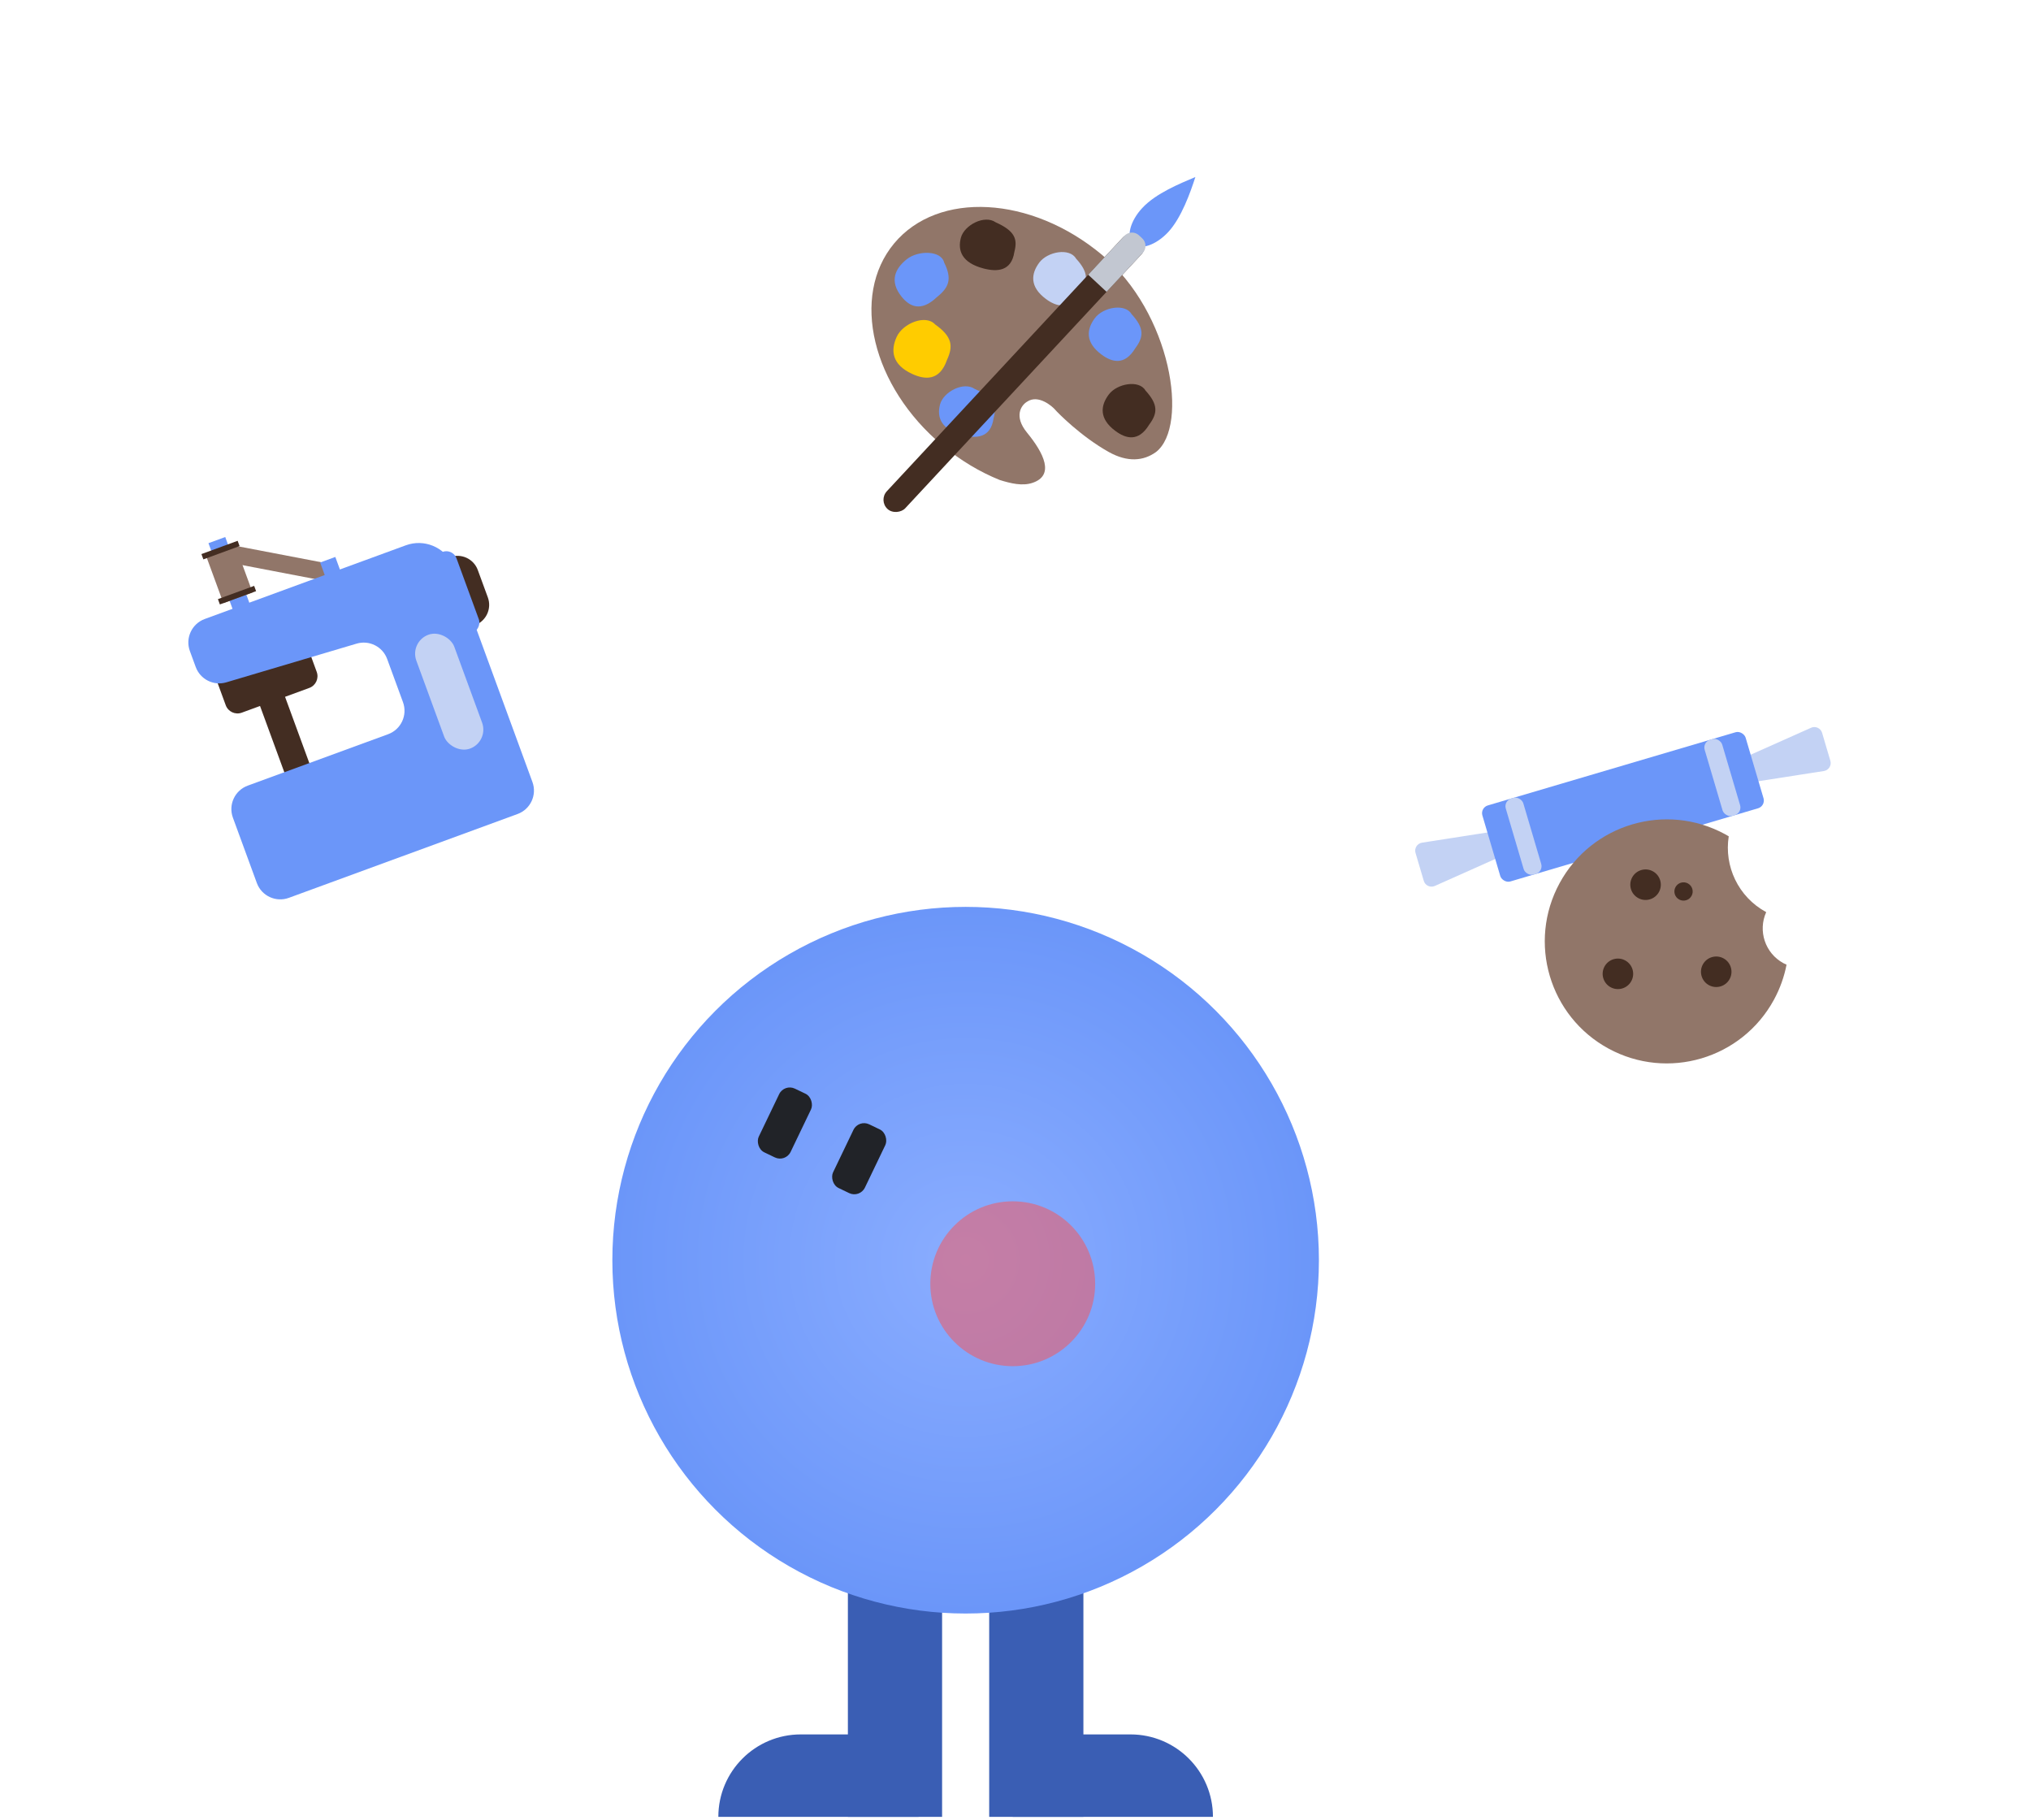 <svg width="125" height="112" viewBox="0 0 125 112" fill="none" xmlns="http://www.w3.org/2000/svg">
<rect x="52.184" y="94.412" width="5.798" height="17.395" fill="#3A5EB4"/>
<rect x="60.881" y="94.412" width="5.798" height="17.395" fill="#3A5EB4"/>
<path d="M44.211 111.806C44.211 109.004 46.482 106.733 49.284 106.733H56.532V111.806H44.211Z" fill="#3A5EB4"/>
<path d="M62.331 106.733H69.578C72.38 106.733 74.652 109.004 74.652 111.806H62.331V106.733Z" fill="#3A5EB4"/>
<circle cx="59.431" cy="77.551" r="21.743" fill="url(#paint0_radial_2004_3359)"/>
<rect x="48.268" y="66.679" width="2.174" height="4.349" rx="0.725" transform="rotate(25.647 48.268 66.679)" fill="#212328"/>
<rect x="52.841" y="68.875" width="2.174" height="4.349" rx="0.725" transform="rotate(25.647 52.841 68.875)" fill="#212328"/>
<g filter="url(#filter0_f_2004_3359)">
<circle cx="62.33" cy="79" r="5.073" fill="#FF504F" fill-opacity="0.5"/>
</g>
<rect x="50.853" width="34.064" height="34.064" rx="7.248" transform="rotate(15 50.853 0)" fill="white"/>
<path d="M55.032 14.978C57.736 11.734 63.456 12.043 67.807 15.669C72.105 19.252 73.184 26.218 71.153 27.813C70.373 28.379 69.387 28.456 68.237 27.813C66.515 26.849 65.075 25.376 64.933 25.205C64.791 25.035 63.915 24.24 63.209 24.722C62.861 24.93 62.373 25.602 63.209 26.623C64.254 27.899 64.916 29.252 63.548 29.713C62.928 29.922 62.215 29.753 61.526 29.537C60.315 29.047 59.12 28.34 58.015 27.419C53.664 23.792 52.328 18.222 55.032 14.978Z" fill="#917669"/>
<path d="M61.277 13.679C62.471 14.214 62.637 14.718 62.43 15.502C62.253 16.695 61.371 16.742 60.527 16.52C59.193 16.168 58.931 15.418 59.138 14.633C59.345 13.849 60.598 13.2 61.277 13.679Z" fill="#432D22"/>
<path d="M59.995 23.937C61.189 24.472 61.355 24.976 61.148 25.76C60.971 26.953 60.089 27 59.245 26.778C57.911 26.426 57.648 25.676 57.855 24.891C58.062 24.107 59.316 23.457 59.995 23.937Z" fill="#6B96F9"/>
<path d="M58.108 16.155C58.625 17.188 58.386 17.704 57.663 18.284C56.668 19.232 55.966 18.852 55.488 18.256C54.733 17.314 55.075 16.54 55.799 15.96C56.522 15.379 57.94 15.416 58.108 16.155Z" fill="#6B96F9"/>
<path d="M57.549 19.962C58.62 20.721 58.671 21.305 58.284 22.147C57.834 23.448 56.941 23.378 56.147 23.014C54.893 22.438 54.802 21.569 55.189 20.726C55.576 19.884 56.979 19.336 57.549 19.962Z" fill="#FFCC00"/>
<path d="M66.223 15.909C67.032 16.791 66.963 17.326 66.451 18.013C65.793 19.1 65.008 18.872 64.37 18.397C63.362 17.646 63.452 16.847 63.963 16.16C64.475 15.473 65.837 15.24 66.223 15.909Z" fill="#C3D2F4"/>
<path d="M69.642 19.328C70.451 20.211 70.382 20.745 69.871 21.432C69.213 22.519 68.427 22.291 67.79 21.816C66.782 21.065 66.871 20.266 67.383 19.579C67.894 18.892 69.256 18.659 69.642 19.328Z" fill="#6B96F9"/>
<path d="M70.498 24.03C71.306 24.912 71.237 25.447 70.726 26.134C70.067 27.221 69.282 26.992 68.645 26.517C67.637 25.767 67.726 24.968 68.238 24.281C68.749 23.594 70.111 23.361 70.498 24.03Z" fill="#432D22"/>
<rect width="1.543" height="22.876" rx="0.772" transform="matrix(-0.732 -0.681 -0.681 0.732 70.764 15.1)" fill="#432D22"/>
<path fill-rule="evenodd" clip-rule="evenodd" d="M70.301 12.8C69.553 13.604 69.295 14.601 69.737 15.012C70.172 15.417 71.148 15.088 71.896 14.284C72.715 13.404 73.27 11.825 73.571 10.892C72.626 11.298 71.156 11.882 70.301 12.8Z" fill="#6B96F9"/>
<path d="M70.331 15.566C70.57 15.309 70.556 14.906 70.299 14.667L70.1 14.482C69.843 14.243 69.441 14.257 69.201 14.514L66.975 16.907L68.105 17.958L70.331 15.566Z" fill="#C2C7D1"/>
<rect x="100.913" y="28.266" width="34.064" height="34.064" rx="7.248" transform="rotate(45 100.913 28.266)" fill="white"/>
<path d="M94.22 50.812C94.793 50.723 95.029 51.521 94.499 51.757L88.307 54.52C88.032 54.642 87.713 54.495 87.628 54.206L87.12 52.489C87.035 52.201 87.223 51.903 87.52 51.857L94.22 50.812Z" fill="#C3D2F4"/>
<path d="M105.551 48.493C104.978 48.582 104.742 47.784 105.272 47.548L111.464 44.785C111.739 44.663 112.058 44.81 112.143 45.098L112.651 46.816C112.736 47.104 112.548 47.401 112.251 47.448L105.551 48.493Z" fill="#C3D2F4"/>
<rect x="91.094" y="49.705" width="16.894" height="4.88" rx="0.497" transform="rotate(-16.454 91.094 49.705)" fill="#6B96F9"/>
<rect x="92.534" y="49.279" width="1.126" height="4.88" rx="0.497" transform="rotate(-16.454 92.534 49.279)" fill="#C3D2F4"/>
<rect x="104.775" y="45.664" width="1.126" height="4.88" rx="0.497" transform="rotate(-16.454 104.775 45.664)" fill="#C3D2F4"/>
<path d="M106.397 51.465C106.107 53.296 106.974 55.191 108.695 56.127C108.697 56.129 108.701 56.129 108.703 56.13C108.184 57.283 108.633 58.658 109.761 59.272C109.825 59.306 109.89 59.336 109.955 59.364C109.812 60.1 109.557 60.827 109.18 61.52C107.198 65.163 102.638 66.509 98.996 64.527C95.354 62.546 94.007 57.987 95.989 54.344C97.97 50.702 102.529 49.355 106.172 51.336C106.248 51.378 106.323 51.422 106.397 51.465Z" fill="#917669"/>
<circle cx="101.278" cy="54.443" r="0.939" transform="rotate(28.546 101.278 54.443)" fill="#432D22"/>
<circle cx="103.615" cy="54.86" r="0.563" transform="rotate(28.546 103.615 54.86)" fill="#432D22"/>
<circle cx="99.576" cy="59.928" r="0.939" transform="rotate(28.546 99.576 59.928)" fill="#432D22"/>
<circle cx="105.627" cy="59.801" r="0.939" transform="rotate(28.546 105.627 59.801)" fill="#432D22"/>
<rect y="32.148" width="34.064" height="34.064" rx="7.248" transform="rotate(-19.069 0 32.148)" fill="white"/>
<path d="M14.203 34.087L20.461 35.285" stroke="#917669" stroke-width="1.087"/>
<path d="M17.98 39.452C18.378 39.306 18.82 39.51 18.966 39.908L19.493 41.347C19.639 41.746 19.435 42.188 19.036 42.334L17.544 42.881L19.232 47.488L17.692 48.052L16.004 43.445L14.879 43.857C14.481 44.003 14.04 43.798 13.894 43.4L13.366 41.96C13.22 41.562 13.425 41.121 13.823 40.975L17.98 39.452Z" fill="#432D22"/>
<rect x="12.83" y="33.426" width="1.1" height="4.401" transform="rotate(-20.125 12.83 33.426)" fill="#6B96F9"/>
<path d="M27.699 34.287C28.389 34.033 29.154 34.388 29.407 35.079L30.025 36.764C30.278 37.455 29.924 38.22 29.233 38.473L27.699 34.287Z" fill="#432D22"/>
<rect x="27.866" y="33.732" width="5.327" height="1.332" rx="0.666" transform="rotate(69.874 27.866 33.732)" fill="#6B96F9"/>
<rect x="19.703" y="34.616" width="0.995" height="0.995" transform="rotate(-20.125 19.703 34.616)" fill="#6B96F9"/>
<rect x="12.674" y="34.181" width="1.911" height="3.127" transform="rotate(-20.125 12.674 34.181)" fill="#917669"/>
<rect x="13.413" y="36.87" width="2.374" height="0.347" transform="rotate(-20.125 13.413 36.87)" fill="#432D22"/>
<rect x="12.397" y="34.097" width="2.374" height="0.347" transform="rotate(-20.125 12.397 34.097)" fill="#432D22"/>
<path d="M24.978 33.557C26.098 33.147 27.331 33.661 27.842 34.711C27.876 34.781 27.907 34.854 27.934 34.928L32.769 48.122C33.061 48.919 32.652 49.801 31.855 50.093L17.777 55.252C16.981 55.544 16.099 55.135 15.807 54.338L14.334 50.318C14.042 49.522 14.451 48.639 15.247 48.347L23.889 45.181C24.685 44.889 25.094 44.007 24.802 43.21L23.828 40.553C23.549 39.791 22.727 39.378 21.949 39.608L13.925 41.991C13.147 42.221 12.325 41.807 12.046 41.046L11.686 40.064C11.394 39.268 11.803 38.386 12.599 38.093L24.978 33.557Z" fill="#6B96F9"/>
<rect x="25.197" y="39.489" width="2.487" height="7.461" rx="1.243" transform="rotate(-20.125 25.197 39.489)" fill="#C3D2F4"/>
<defs>
<filter id="filter0_f_2004_3359" x="49.067" y="65.737" width="26.527" height="26.527" filterUnits="userSpaceOnUse" color-interpolation-filters="sRGB">
<feFlood flood-opacity="0" result="BackgroundImageFix"/>
<feBlend mode="normal" in="SourceGraphic" in2="BackgroundImageFix" result="shape"/>
<feGaussianBlur stdDeviation="4.095" result="effect1_foregroundBlur_2004_3359"/>
</filter>
<radialGradient id="paint0_radial_2004_3359" cx="0" cy="0" r="1" gradientUnits="userSpaceOnUse" gradientTransform="translate(59.431 77.551) rotate(90) scale(21.743)">
<stop stop-color="#8AADFF"/>
<stop offset="1" stop-color="#6B96F9"/>
</radialGradient>
</defs>
</svg>
